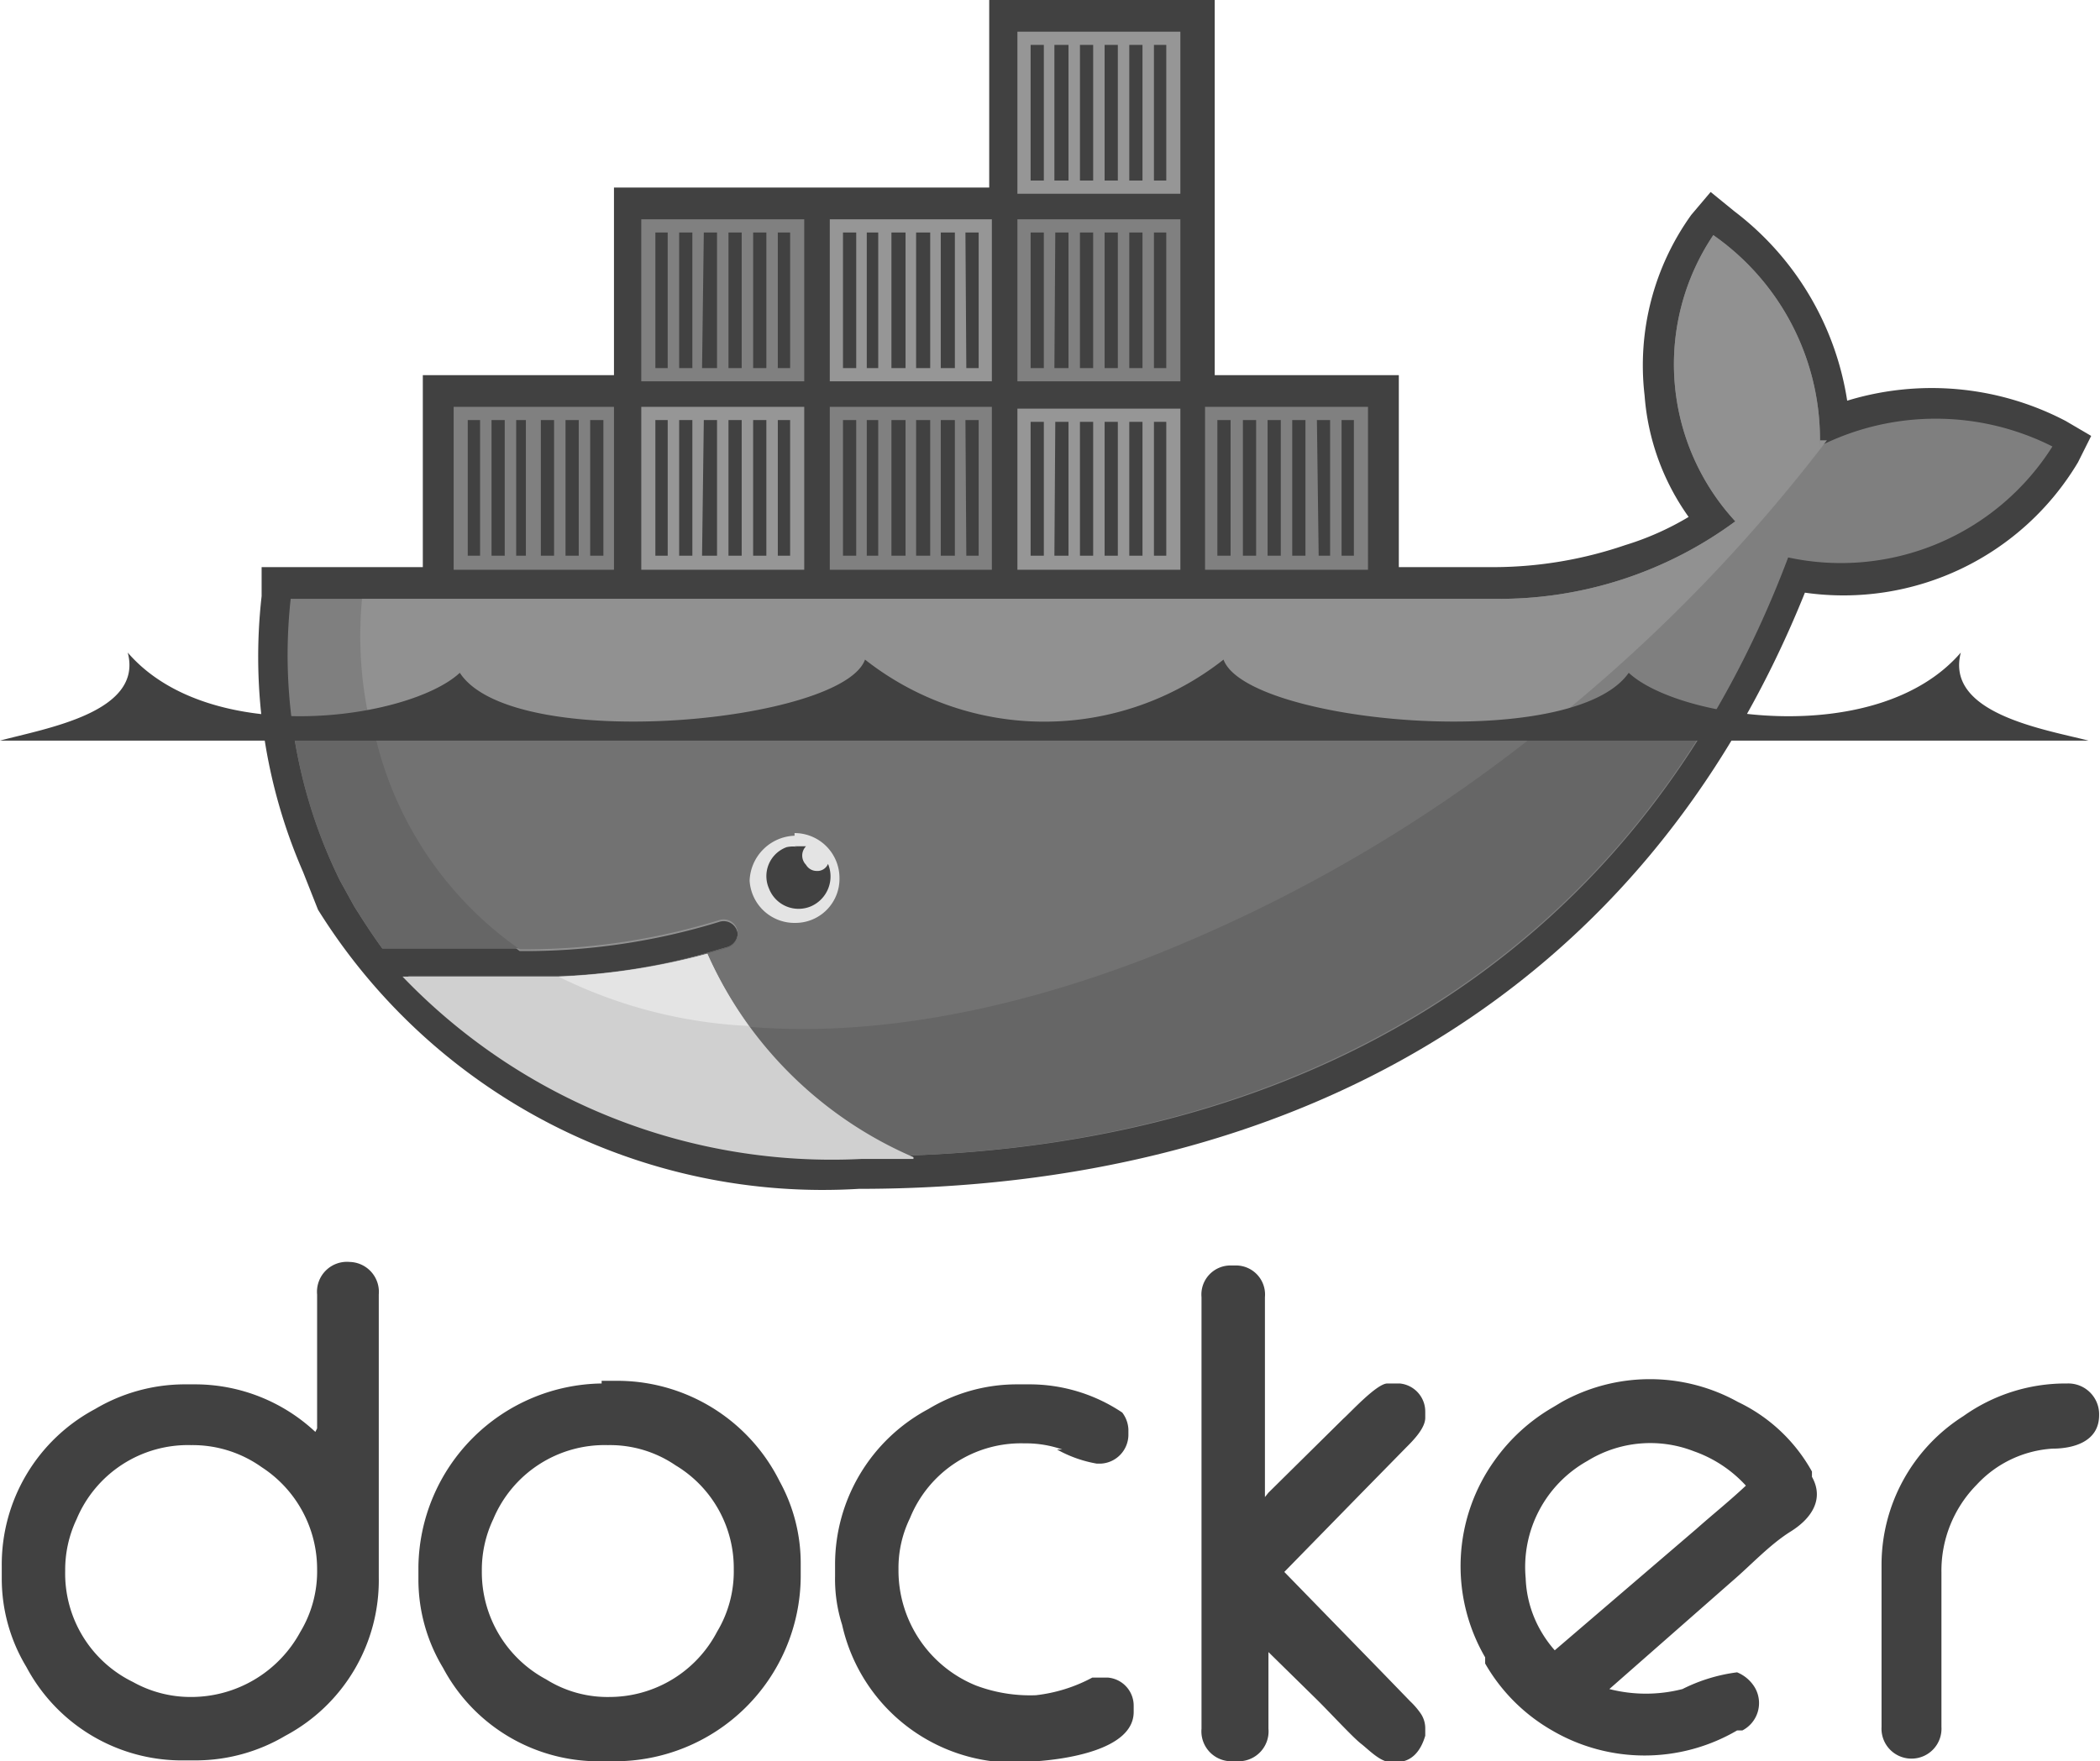 <?xml version="1.0" encoding="UTF-8"?>
<svg data-name="Laag 1" viewBox="0 0 23.84 20" xmlns="http://www.w3.org/2000/svg">
  <defs>
    <style>.cls-1 {
      fill: #414141;
      }

      .cls-1, .cls-2, .cls-3, .cls-4, .cls-5, .cls-6, .cls-7, .cls-8, .cls-9 {
      fill-rule: evenodd;
      }

      .cls-2 {
      fill: #7f7f7f;
      }

      .cls-3 {
      fill: #919191;
      }

      .cls-4 {
      fill: #666;
      }

      .cls-5 {
      fill: #727272;
      }

      .cls-6 {
      fill: gray;
      }

      .cls-7 {
      fill: #969696;
      }

      .cls-8 {
      fill: #e4e4e4;
      }

      .cls-9 {
      fill: #d0d0d0;
      }</style>
  </defs>
  <path class="cls-1" transform="translate(-.03)" d="M3.63,16.22V14.7A.34.34,0,0,1,4,14.33H4a.34.34,0,0,1,.33.37v3.21a2,2,0,0,1-1.06,1.8,2,2,0,0,1-1,.28H2.13a2,2,0,0,1-1.8-1.06,1.94,1.94,0,0,1-.28-1v-.15A2,2,0,0,1,1.11,16a2,2,0,0,1,1-.28h.14a2,2,0,0,1,1.36.54ZM.77,17.84a1.37,1.37,0,0,0,.77,1.26,1.34,1.34,0,0,0,.65.17,1.41,1.41,0,0,0,1.25-.74,1.33,1.33,0,0,0,.19-.71A1.38,1.38,0,0,0,3,16.66a1.35,1.35,0,0,0-.8-.25,1.37,1.37,0,0,0-1.3.84,1.34,1.34,0,0,0-.13.59Zm6.09-2.16H7a2.06,2.06,0,0,1,1.88,1.14,1.93,1.93,0,0,1,.24.94v.15A2.11,2.11,0,0,1,7,20H6.86a2,2,0,0,1-1.8-1.06,1.94,1.94,0,0,1-.28-1v-.15a2.11,2.11,0,0,1,2.08-2.08ZM5.5,17.84a1.38,1.38,0,0,0,.73,1.23,1.31,1.31,0,0,0,.72.2,1.38,1.38,0,0,0,1.22-.74,1.33,1.33,0,0,0,.19-.71,1.36,1.36,0,0,0-.66-1.18,1.32,1.32,0,0,0-.77-.23,1.37,1.37,0,0,0-1.3.84,1.34,1.34,0,0,0-.13.59Zm6.59-1.38a1.25,1.25,0,0,0-.43-.07,1.36,1.36,0,0,0-1.3.85,1.29,1.29,0,0,0-.13.58,1.41,1.41,0,0,0,.88,1.32,1.74,1.74,0,0,0,.68.11,1.77,1.77,0,0,0,.64-.2h.18a.32.32,0,0,1,.29.32v.07c0,.44-.81.54-1.11.56a2,2,0,0,1-2.2-1.55,1.7,1.7,0,0,1-.08-.55v-.14A2,2,0,0,1,10.57,16a1.94,1.94,0,0,1,1-.28h.14a1.89,1.89,0,0,1,1.06.32l0,0v0a.34.34,0,0,1,.07.19v.07a.33.33,0,0,1-.31.32h-.05a1.42,1.42,0,0,1-.45-.16Zm2.34.49.85-.84c.08-.07.38-.4.5-.4h.14a.32.32,0,0,1,.29.32v.07c0,.12-.14.26-.22.34l-.51.52-.87.89L15.73,19l.31.32a.87.87,0,0,1,.12.14.3.3,0,0,1,.05.16v.09c-.05.17-.15.3-.33.3h-.06c-.12,0-.25-.14-.34-.21s-.33-.33-.49-.49l-.56-.55v.87a.34.34,0,0,1-.33.37H14a.34.34,0,0,1-.33-.37v-4.9a.33.33,0,0,1,.33-.36h.06a.33.33,0,0,1,.33.36V17Zm9-1.24h.07a.35.35,0,0,1,.36.36c0,.3-.29.38-.53.38a1.28,1.28,0,0,0-.86.41,1.39,1.39,0,0,0-.4,1v1.75a.34.34,0,0,1-.34.36h0a.34.34,0,0,1-.34-.36V17.78a2,2,0,0,1,.93-1.7,2,2,0,0,1,1.16-.37ZM18.3,19.18a1.67,1.67,0,0,0,.83,0,1.92,1.92,0,0,1,.62-.19h0a.42.42,0,0,1,.2.17.35.35,0,0,1-.14.49l-.06,0a2.08,2.08,0,0,1-2.1,0,2.05,2.05,0,0,1-.76-.76l0-.07A2.06,2.06,0,0,1,17,16.58a2.1,2.1,0,0,1,.66-.6l.1-.06a2.06,2.06,0,0,1,2,0,1.89,1.89,0,0,1,.84.79l0,.06c.14.25,0,.47-.24.62s-.45.38-.66.56L18.3,19.18Zm-.62-.44,1.61-1.38c.18-.16.38-.32.56-.49a1.45,1.45,0,0,0-.59-.39,1.36,1.36,0,0,0-1.21.11,1.38,1.38,0,0,0-.7,1.33,1.29,1.29,0,0,0,.19.63A1.33,1.33,0,0,0,17.68,18.74ZM13.78,4.26h2.13V6.44H17a4.64,4.64,0,0,0,1.48-.25,3.24,3.24,0,0,0,.72-.32,2.72,2.72,0,0,1-.5-1.38,2.93,2.93,0,0,1,.53-2.05l.22-.26.27.22A3.34,3.34,0,0,1,21,4.55a3.28,3.28,0,0,1,2.48.23l.29.17-.15.3a3.1,3.1,0,0,1-3.1,1.48c-1.85,4.6-5.87,6.77-10.74,6.77a6.75,6.75,0,0,1-6.14-3.17l0,0L3.47,9.9A6.11,6.11,0,0,1,3,6.77l0-.33H4.83V4.26H7V2.13h4.26V0h2.56V4.26"/>
  <path class="cls-2" transform="translate(-.03)" d="M20.69,5.07a2.83,2.83,0,0,0-1.21-2.4,2.63,2.63,0,0,0,.25,3.25A4.51,4.51,0,0,1,17,6.8H3.33A5.82,5.82,0,0,0,3.89,10l.16.29c.1.16.21.33.32.48.56,0,1.08,0,1.56,0h0a7.51,7.51,0,0,0,2.26-.33.16.16,0,0,1,.21.11.17.17,0,0,1-.1.2l-.24.07h0a7.12,7.12,0,0,1-1.57.26h-.1l-.79,0-.92,0h0a6.7,6.7,0,0,0,5.15,2.05c4.72,0,8.73-2.1,10.5-6.8a2.84,2.84,0,0,0,3-1.26,2.94,2.94,0,0,0-2.65,0"/>
  <path class="cls-3" transform="translate(-.03)" d="M20.69,5.07a2.83,2.83,0,0,0-1.21-2.4,2.63,2.63,0,0,0,.25,3.25A4.51,4.51,0,0,1,17,6.8H4.14a4.44,4.44,0,0,0,1.79,4h0a7.51,7.51,0,0,0,2.26-.33.16.16,0,0,1,.21.11.17.17,0,0,1-.1.2l-.24.07h0a7.48,7.48,0,0,1-1.61.27h0c1.6.82,3.93.82,6.61-.21A18.52,18.52,0,0,0,20.77,5l-.08,0"/>
  <path class="cls-4" transform="translate(-.03)" d="M3.35,8.22A5.59,5.59,0,0,0,3.89,10l.16.29c.1.16.21.33.32.48.56,0,1.08,0,1.56,0a7.51,7.51,0,0,0,2.26-.33.16.16,0,0,1,.21.11.17.17,0,0,1-.1.2l-.24.07h0a6.94,6.94,0,0,1-1.6.26H6.37l-.78,0-.93,0a6.72,6.72,0,0,0,5.16,2.05c4,0,7.56-1.54,9.6-4.93H3.35"/>
  <path class="cls-5" transform="translate(-.03)" d="M4.26,8.22a4.09,4.09,0,0,0,1.67,2.56,7.51,7.51,0,0,0,2.26-.33.16.16,0,0,1,.21.11.17.17,0,0,1-.1.2l-.24.07h0a7,7,0,0,1-1.62.26c1.61.83,3.93.82,6.61-.21a17.22,17.22,0,0,0,4.56-2.66H4.26"/>
  <path class="cls-6" transform="translate(-.03)" d="M5.18,4.62H7V6.47H5.18Zm.16.15h.14V6.31H5.34Zm.27,0h.15V6.31H5.61V4.77Zm.28,0H6V6.31H5.89Zm.28,0h.15V6.31H6.17Zm.28,0H6.6V6.31H6.45V4.77Zm.28,0h.15V6.31H6.73Zm.58-2.28H9.16V4.33H7.31V2.49Zm.16.15h.14V4.18H7.47Zm.27,0h.15V4.18H7.74V2.64Zm.28,0h.15V4.18H8Zm.28,0h.15V4.18H8.3Zm.28,0h.15V4.18H8.58Zm.28,0H9V4.18H8.86Z"/>
  <path class="cls-7" transform="translate(-.03)" d="M7.31,4.62H9.16V6.47H7.31V4.62Zm.16.15h.14V6.31H7.47Zm.27,0h.15V6.31H7.74V4.77Zm.28,0h.15V6.31H8Zm.28,0h.15V6.31H8.3Zm.28,0h.15V6.31H8.58Zm.28,0H9V6.31H8.86Z"/>
  <path class="cls-6" transform="translate(-.03)" d="M9.45,4.62h1.84V6.47H9.45Zm.15.15h.15V6.31H9.6Zm.27,0H10V6.31H9.87Zm.28,0h.16V6.31h-.16Zm.28,0h.16V6.31h-.16Zm.28,0h.16V6.31h-.16Zm.28,0h.15V6.31H11Z"/>
  <path class="cls-7" transform="translate(-.03)" d="M9.45,2.49h1.84V4.33H9.45Zm.15.15h.15V4.18H9.6Zm.27,0H10V4.18H9.87Zm.28,0h.16V4.18h-.16Zm.28,0h.16V4.18h-.16Zm.28,0h.16V4.18h-.16Zm.28,0h.15V4.18H11Zm.59,2h1.85V6.47H11.58Zm.15.15h.15V6.31h-.15Zm.28,0h.15V6.31H12Zm.28,0h.15V6.31h-.15Zm.28,0h.15V6.31h-.15Zm.28,0H13V6.31h-.15Zm.28,0h.14V6.31h-.14Z"/>
  <path class="cls-6" transform="translate(-.03)" d="M11.58,2.49h1.85V4.33H11.58Zm.15.15h.15V4.18h-.15Zm.28,0h.15V4.18H12Zm.28,0h.15V4.18h-.15Zm.28,0h.15V4.18h-.15Zm.28,0H13V4.18h-.15Zm.28,0h.14V4.18h-.14Z"/>
  <path class="cls-7" transform="translate(-.03)" d="M11.58.36h1.85V2.2H11.58Zm.15.15h.15V2.05h-.15V.51Zm.28,0h.15V2.05H12V.51Zm.28,0h.15V2.05h-.15V.51Zm.28,0h.15V2.05h-.15V.51Zm.28,0H13V2.05h-.15V.51Zm.28,0h.14V2.05h-.14V.51Z"/>
  <path class="cls-6" transform="translate(-.03)" d="M13.71,4.62h1.85V6.47H13.71Zm.15.15H14V6.31h-.15V4.77Zm.28,0h.15V6.31h-.15V4.77Zm.28,0h.15V6.31h-.15Zm.28,0h.15V6.31H14.7Zm.28,0h.15V6.31H15Zm.28,0h.14V6.31h-.14Z"/>
  <path class="cls-8" transform="translate(-.03)" d="M9.05,9.46a.51.51,0,0,1,.51.51.5.5,0,0,1-.5.51h0A.51.51,0,0,1,8.54,10a.53.53,0,0,1,.51-.51"/>
  <path class="cls-1" transform="translate(-.03)" d="M9.05,9.61l.13,0a.15.15,0,0,0,0,.21.14.14,0,0,0,.12.07.13.13,0,0,0,.13-.08.37.37,0,0,1-.19.48.36.36,0,0,1-.48-.2.35.35,0,0,1,.2-.47.32.32,0,0,1,.14,0M0,8.41H23.74c-.51-.13-1.63-.31-1.45-1-.94,1.09-3.2.76-3.77.23-.64.92-4.34.57-4.6-.15a3.29,3.29,0,0,1-4.07,0c-.26.72-4,1.07-4.6.15-.57.53-2.83.86-3.77-.23.18.68-.93.86-1.45,1"/>
  <path class="cls-9" transform="translate(-.03)" d="m10.4 13.14a4.52 4.52 0 0 1-2.34-2.31 7.61 7.61 0 0 1-1.69 0.26h-0.77-1a6.75 6.75 0 0 0 5.22 2.07h0.58"/>
  <path class="cls-8" transform="translate(-.03)" d="M8.53,11.65a4.62,4.62,0,0,1-.47-.82,7.61,7.61,0,0,1-1.69.26,5.43,5.43,0,0,0,2.16.56"/>
</svg>

